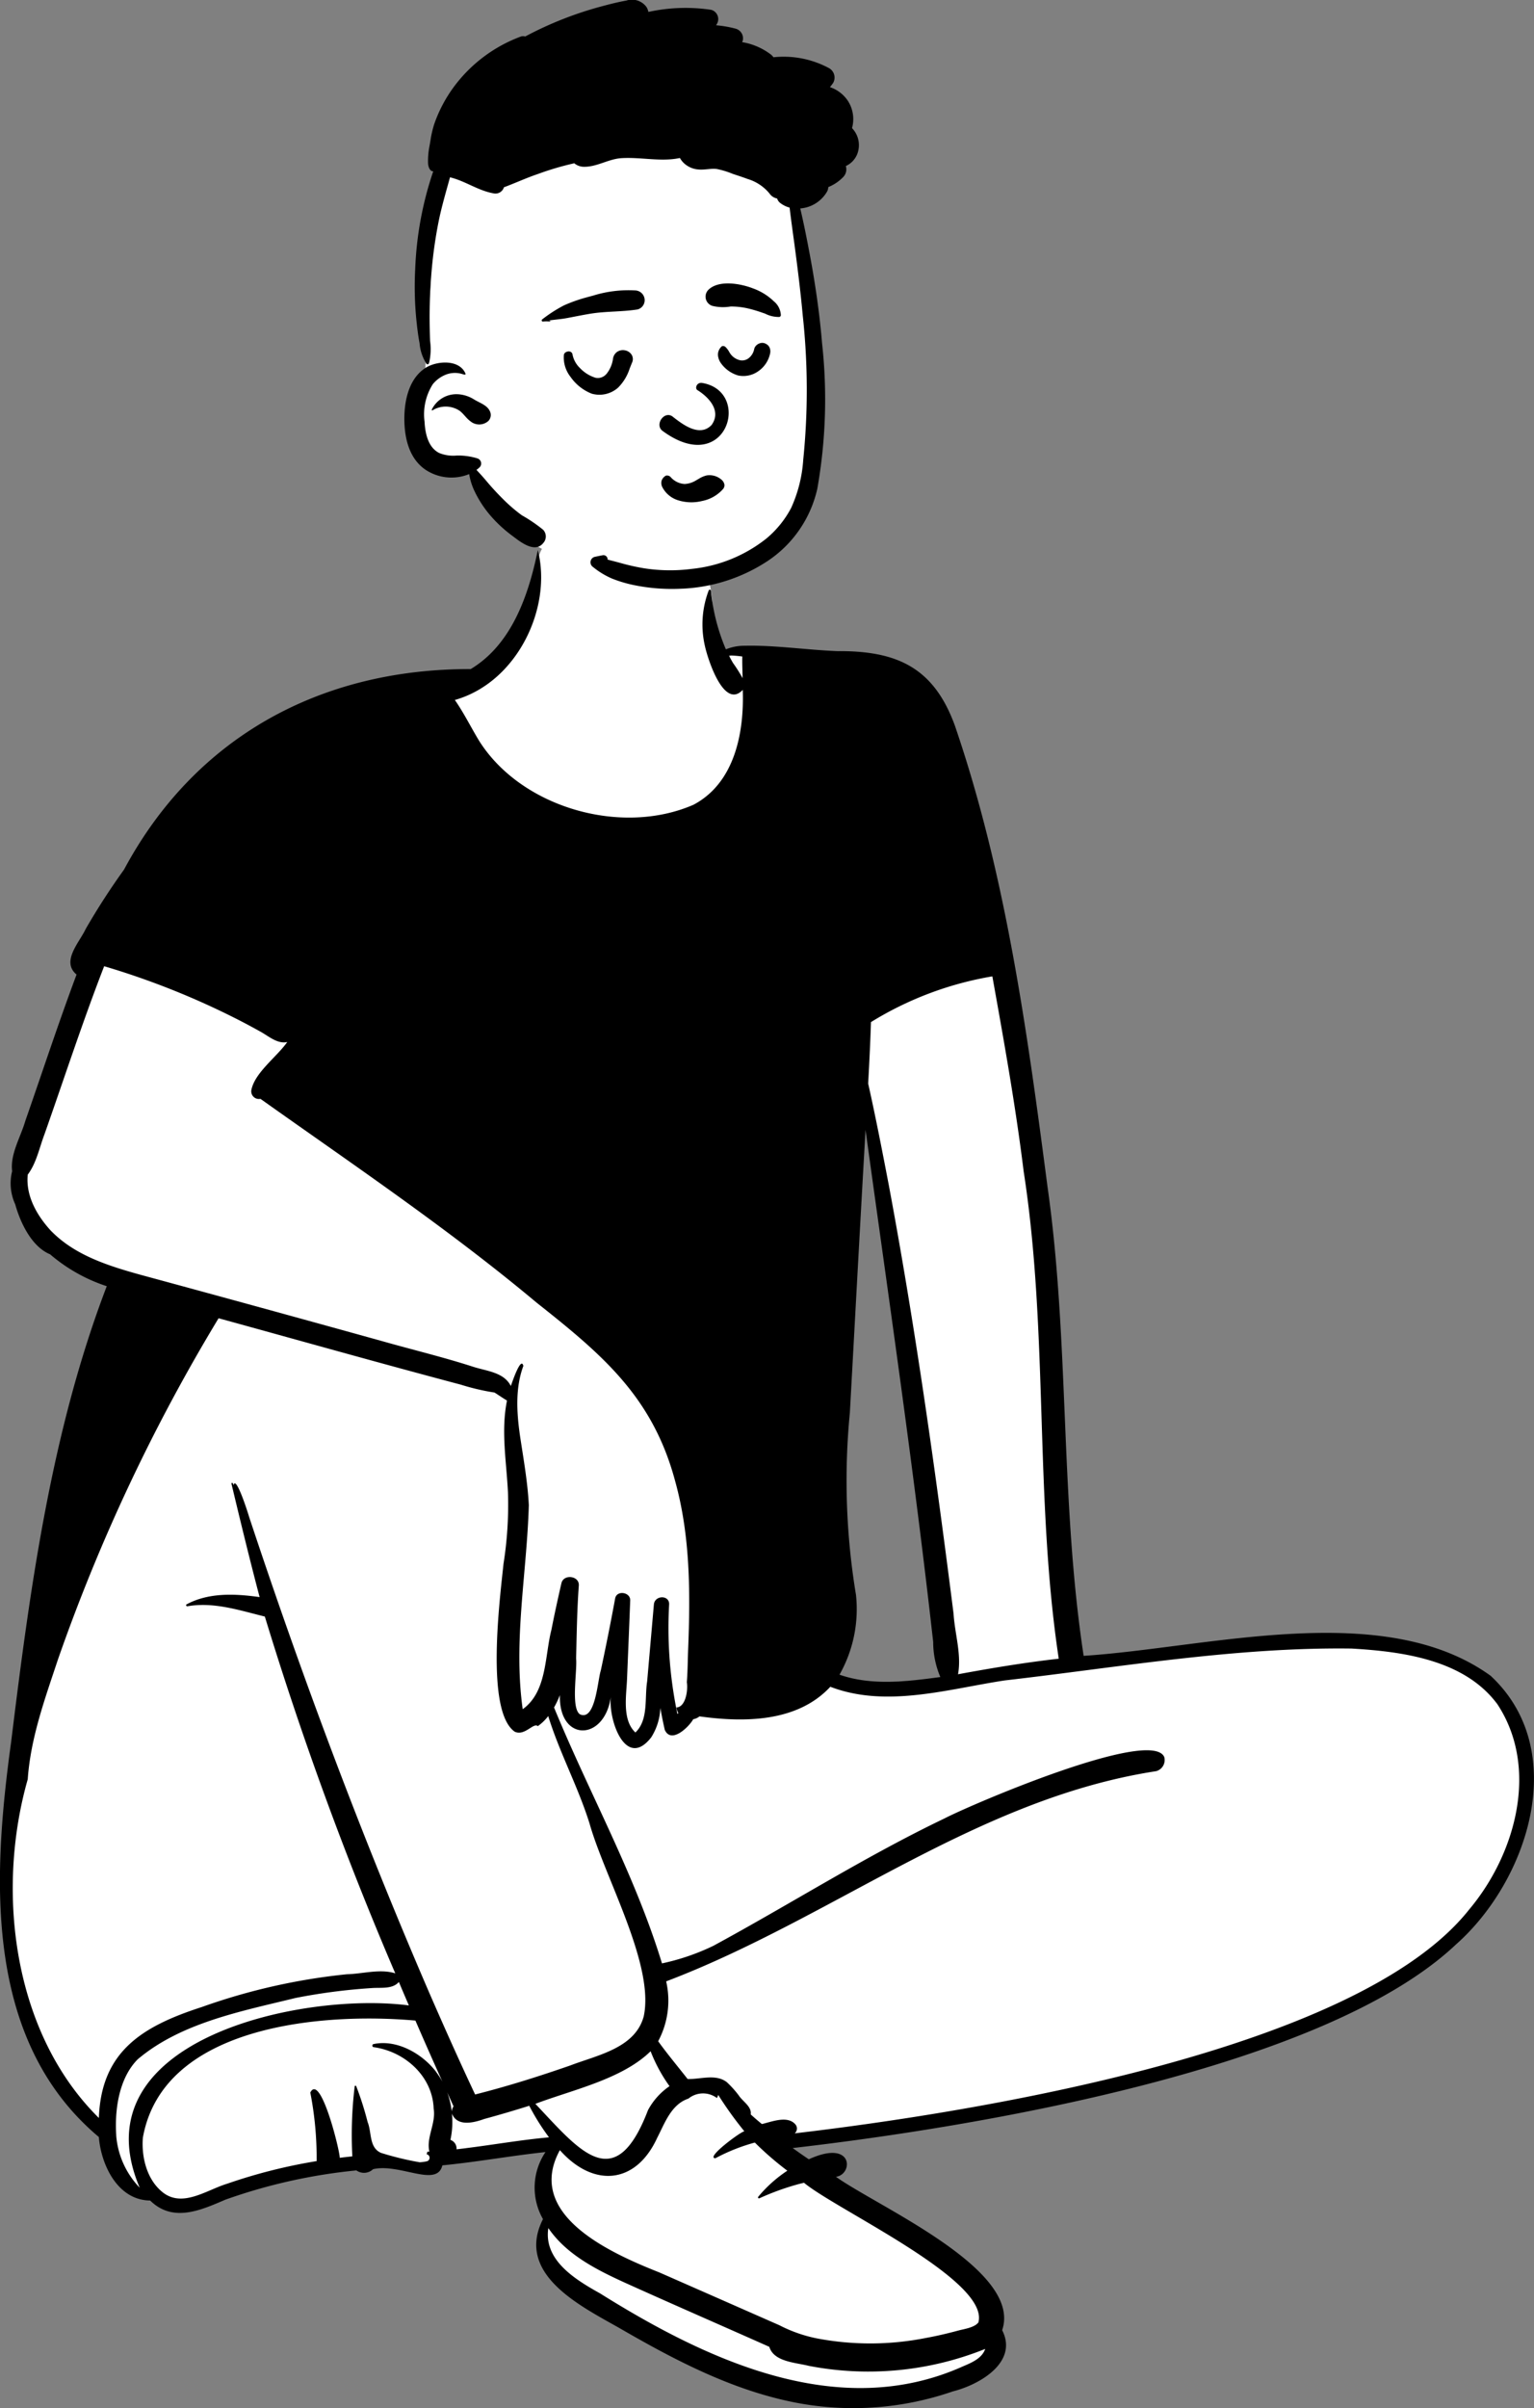 <svg xmlns="http://www.w3.org/2000/svg" width="184.08" height="288.865" viewBox="0 0 184.08 288.865">
  <rect x="0" y="0" width="184.08" height="288.865" fill="#808080" stroke="none"/>
  <g id="Group_118" data-name="Group 118" transform="translate(-522 -2957)">
    <g id="pose_sitting_one_leg_up-1" data-name="pose/sitting/one_leg_up-1" transform="translate(422 3096.743)">
      <path id="Fill-1" d="M207.883,50.846a15.165,15.165,0,0,1-1.868,9.1l-.5.866.953.333a17.645,17.645,0,0,0,5.894.9,50.673,50.673,0,0,0,6.606-.577l1.229-.165-.6-1.068a7.325,7.325,0,0,1-.671-3c-.026-.3-.052-.6-.087-.9-1.819-16.259-4.118-32.73-6.342-48.659-.585-4.192-1.19-8.526-1.777-12.789l-1.684.065c-.453,7.892-.893,15.917-1.318,23.677q-.28,5.119-.562,10.238a84,84,0,0,0,.731,21.978m.687,97.5a35.83,35.83,0,0,1-7.363-.765c-7.552-1.585-14.412-5.325-20.25-8.706-.3-.169-.6-.338-.911-.512-2.286-1.279-5.13-2.87-6.912-4.811-1.955-2.129-2.292-4.251-1.059-6.677l.2-.384-.2-.38a6.8,6.8,0,0,1,.231-7.15l1.187-1.54-1.952.207c-1.968.209-3.952.492-5.87.765-2.129.3-4.33.618-6.5.828l-.6.059-.139.58c-.077.323-.172.519-.841.519a11.682,11.682,0,0,1-2.184-.35,15.889,15.889,0,0,0-3.3-.476,5.955,5.955,0,0,0-1.354.144l-.244.056-.173.178a.706.706,0,0,1-.492.184.613.613,0,0,1-.372-.111l-.273-.214-.347.038a66.339,66.339,0,0,0-15.931,3.56l-.021.008-.1.044a13.751,13.751,0,0,1-5.031,1.484,4.023,4.023,0,0,1-2.975-1.246l-.245-.24-.345,0c-3.5-.032-5.1-4.115-5.322-6.851l-.028-.345-.267-.224c-6.1-5.12-9.7-12.152-11.012-21.5-1.192-8.513-.277-17.489.776-25.146,2.435-19.844,4.974-37.634,11.429-54.506l.3-.789-.8-.289a19.021,19.021,0,0,1-6.514-3.654l-.11-.1-.139-.057c-2.286-.939-3.406-4.407-3.695-5.447l-.023-.084-.04-.077a5.174,5.174,0,0,1-.3-3.415l.03-.137-.017-.14a8.171,8.171,0,0,1,.879-3.818c.242-.612.492-1.246.675-1.876.628-1.8,1.255-3.636,1.862-5.409,1.362-3.979,2.769-8.094,4.269-12.1l.205-.547-.452-.377c-.771-.644-.514-1.4.6-3.216a13.452,13.452,0,0,0,.7-1.233,83.686,83.686,0,0,1,4.542-7.03l.033-.045.026-.049c8.152-15.225,22.612-23.609,40.716-23.609h.369l.2-.123c3.393-2.04,5.815-5.542,7.4-10.7l.051-.165-.02-.171a11.84,11.84,0,0,1-.094-1.7,5.126,5.126,0,0,1,1.648-3.753c1.889-1.617,4.757-1.752,7.532-1.752h.4c3.548.011,6.054.627,7.884,1.94,2.127,1.525,3.3,3.988,3.593,7.528.087,1.059.084,2.157.081,3.218v.3l.036.118a20.913,20.913,0,0,0,.888,2.4l.344.775.781-.349a5,5,0,0,1,1.959-.355c.234-.005.463-.008.694-.008,1.888,0,3.907.172,5.86.339,1.472.126,2.993.256,4.466.313h.315c3.58,0,6.175.563,8.167,1.772,2.145,1.3,3.687,3.39,4.853,6.574,6.255,18.248,8.827,37.9,11.1,55.244,1.287,9.068,1.678,18.365,2.056,27.356.4,9.49.813,19.3,2.275,28.894l.116.758.777-.05c3.418-.221,7.112-.7,11.022-1.2A143.472,143.472,0,0,1,265.3,57.009c8.3,0,14.6,1.634,19.246,4.995a15.634,15.634,0,0,1,4.845,11.952c-.1,6.738-3.661,14.186-9.079,18.977l-.02.019c-6.848,6.47-19.349,12.081-37.154,16.678a326.227,326.227,0,0,1-41.948,7.518l-2.138.246,1.735,1.255c.7.508,1.343.955,1.959,1.367l.4.266.435-.2a6.169,6.169,0,0,1,2.473-.689c.393,0,.867.085.893.492a.688.688,0,0,1-.573.712l-2.125.265,1.735,1.237c1.159.827,2.888,1.823,4.891,2.977,6.551,3.774,16.451,9.479,14.748,14.488l-.112.329.158.31a2.758,2.758,0,0,1,.119,2.545c-.808,1.748-3.337,3.075-5.484,3.615l-.037.009-.036.013a35.345,35.345,0,0,1-11.657,1.962" transform="translate(-6.013)" fill="#fff" fill-rule="evenodd"/>
      <path id="_-Ink" data-name="🖍-Ink" d="M195.369,135.926a.77.77,0,0,0,.126-1.012c-.932-1.191-2.867-.377-4.07-.1-.454-.378-.906-.757-1.34-1.157.151-.937-.975-1.559-1.437-2.282a12.15,12.15,0,0,0-1.426-1.583c-1.327-1.035-3.167-.335-4.707-.382-1.186-1.509-2.408-2.971-3.536-4.53a10.329,10.329,0,0,0,.961-7.183c19.951-7.57,37.22-21.9,58.8-25.216a1.381,1.381,0,0,0,.973-1.687c-1.505-3.592-23.134,5.676-26.368,7.355-9.536,4.566-18.468,10.258-27.736,15.279a27.111,27.111,0,0,1-6.172,2.112c-3.247-10.658-8.74-20.427-12.952-30.7a10.607,10.607,0,0,0,.7-1.483c-.14,5.651,5.356,5.572,6.115.211-.313,2.794,1.8,8.779,4.85,4.852a7.07,7.07,0,0,0,1.09-3.524q.235,1.321.532,2.632c.783,1.731,2.92-.374,3.416-1.277a1.69,1.69,0,0,0,.751-.342c5.393.749,11.745.706,15.7-3.552,6.712,2.575,14.14.268,20.928-.76,13.813-1.588,27.681-4.009,41.618-3.824,6.222.361,13.563,1.366,17.5,6.675,5.049,7.654,2.195,17.99-3.374,24.616-13.4,16.962-59.382,24.337-80.942,26.864m.377,6.11c.244-.065.489-.125.734-.182,3.91,3.256,22.326,11.71,20.925,16.759-.5.628-1.68.771-2.429.974-1.3.353-2.622.659-3.952.9a34.2,34.2,0,0,1-13.047.026,17.1,17.1,0,0,1-4.445-1.566c-4.649-2.045-9.77-4.3-14.4-6.333-5.878-2.33-16.188-6.923-11.948-14.672,4.018,4.519,9.117,4.124,11.686-1.492.886-1.7,1.659-4,3.74-4.692a2.779,2.779,0,0,1,3.418-.069,1.354,1.354,0,0,0,.158-.375,44.233,44.233,0,0,0,3.137,4.366c-.416.022-4.747,3.228-3.469,3.229a22.475,22.475,0,0,1,4.726-1.879,37.262,37.262,0,0,0,3.9,3.377,15.923,15.923,0,0,0-3.49,3.125.117.117,0,0,0,.142.181,31.316,31.316,0,0,1,4.614-1.676m19.822,21.835c-14.957,6.719-30.792-.763-43.547-8.739-2.944-1.644-6.816-3.974-6.221-7.844,2.168,3.172,5.743,4.979,9.173,6.545,5.764,2.605,11.566,5.127,17.344,7.7.546,1.81,3.155,1.88,4.733,2.282a37.578,37.578,0,0,0,21.175-2.03c-.382,1.132-1.634,1.652-2.658,2.086M155.893,137.71c-.369.047-.739.09-1.109.132a1.1,1.1,0,0,0-.731-1.13,10.253,10.253,0,0,0,.178-3.16c.618,1.6,2.613,1.112,3.879.652q2.715-.738,5.4-1.585a27.085,27.085,0,0,0,2.371,3.788c-3.343.3-6.655.888-9.986,1.3m-1.471-5.022a1.519,1.519,0,0,0-.219.612,10.04,10.04,0,0,0-.535-2.279l.753,1.667m-2.11-4.164c-1.645-2.144-4.685-3.9-7.495-3.3a.19.19,0,0,0,0,.366c3.775.513,7.09,3.507,7.221,7.378.3,1.752-.921,3.472-.511,5.154l-.244.015a2.6,2.6,0,0,1-.092.3.432.432,0,0,1,.047.841,4.75,4.75,0,0,1-.886.121,36.3,36.3,0,0,1-4.634-1.126c-1.456-.643-1.092-2.451-1.605-3.7a37.383,37.383,0,0,0-1.356-4.267.1.1,0,0,0-.2.026,48.82,48.82,0,0,0-.279,8.361c-.505.052-1.007.109-1.511.171.033-.778-2.3-10.259-3.532-7.826a40.845,40.845,0,0,1,.76,8.222,64.542,64.542,0,0,0-10.752,2.718c-2.467.748-5.4,2.96-7.8.96-1.855-1.534-2.48-4.21-2.3-6.488C119.55,122.974,138.6,121.4,149.849,122.4q1.593,3.677,3.24,7.331a9.083,9.083,0,0,0-.779-1.2m-38.359,7.662c-.206-3.06.309-6.869,2.576-9.149,5.188-4.387,12.453-5.767,18.936-7.355a70.676,70.676,0,0,1,9.155-1.189c1.09-.086,2.476.161,3.246-.731q.595,1.409,1.2,2.815c-12.907-1.691-39.836,4.184-32.3,21.866a10.167,10.167,0,0,1-2.818-6.257m64.126-10.114a18.807,18.807,0,0,0,2.27,4.189,8.143,8.143,0,0,0-2.58,2.871c-3.978,10.408-8.232,4.833-13.518-.752,4.473-1.688,10.4-2.953,13.829-6.308m-66.214,8c-10.344-10.219-12.352-27.242-8.53-40.623.34-4.962,2.075-9.691,3.63-14.389A217.493,217.493,0,0,1,126.231,38.15c9.687,2.661,19.357,5.393,29.066,7.966a27.52,27.52,0,0,0,4.049.948c.491.313.983.657,1.494.96-.743,3.642-.058,7.36.116,11.025a45.454,45.454,0,0,1-.536,8.564c-.427,4.152-2.186,17.657,1.339,20.129,1.195.577,2.263-1.131,2.778-.661a5.685,5.685,0,0,0,1.25-1.209c1.361,4.4,3.586,8.486,4.96,12.892,1.828,6.475,7.832,16.956,6.5,23.133-1.031,3.814-5.542,4.637-8.8,5.883-3.762,1.309-7.567,2.511-11.433,3.486-1.887-4.006-3.692-8.05-5.462-12.109-8.091-18.727-15.257-37.844-21.662-57.189-.12-.429-1.593-5.082-1.862-3.784-.023-.133-.19-.478-.254-.183,1.086,4.542,2.188,9.083,3.38,13.6-2.928-.41-6.077-.57-8.757.866-.138.074-.037.256.1.233,3.174-.55,6.235.489,9.284,1.235a417.763,417.763,0,0,0,15.652,42.8c-1.808-.577-3.907.061-5.795.107a73.91,73.91,0,0,0-17.437,3.938c-7.059,2.289-12.05,5.273-12.336,13.284M106.169,27.72c-1.738-1.872-3.1-4.262-2.839-6.8,1.044-1.392,1.389-3.208,2-4.818,2.377-6.734,4.583-13.519,7.17-20.18a94.535,94.535,0,0,1,16.023,6.389q1.409.719,2.787,1.492c.962.539,2.012,1.476,3.165,1.208-1.261,1.786-3.858,3.643-4.3,5.707a.919.919,0,0,0,1.079,1.113c11.129,7.905,22.621,15.643,33.14,24.449,7.877,6.236,13.924,11.294,16.626,21.413,1.821,6.554,1.827,13.4,1.559,20.144-.052,1.31-.054,2.651-.159,3.97.158.987-.142,2.994-1.251,3.031a1.489,1.489,0,0,0,.23.654c-.035.047-.072.092-.11.138-.055-.27-.109-.538-.159-.807a50.036,50.036,0,0,1-.835-12.332c.061-1.167-1.729-1.139-1.83,0l-.808,9.232c-.323,1.994.186,4.6-1.408,6.118-1.621-1.5-1.085-4.452-1.006-6.385.127-3.153.264-6.3.381-9.457.037-1-1.618-1.256-1.806-.24q-.8,4.344-1.727,8.662c-.374,1.113-.63,6.107-2.5,5.24-1.113-.76-.31-5.216-.457-6.692.069-2.921.11-5.837.324-8.751.087-1.176-1.827-1.426-2.089-.278-.426,1.858-.834,3.716-1.2,5.586-.811,3.153-.516,7.427-3.445,9.522-1.147-8.19.5-16.323.735-24.484-.138-2.644-.592-5.262-.993-7.874-.443-2.889-.7-6.033.336-8.819-.284-1.248-1.4,2.127-1.5,2.408-.839-1.654-2.883-1.781-4.5-2.3-3.593-1.163-7.273-2.04-10.908-3.074q-14.461-4.016-28.946-7.944c-3.857-1.067-7.917-2.33-10.776-5.245m96.537,43.563a83.856,83.856,0,0,1-.725-21.806c.625-11.305,1.231-22.613,1.88-33.917,2.817,20.459,5.82,40.9,8.117,61.42a10.8,10.8,0,0,0,.859,4.214c-3.984.534-8.23,1.071-12.1-.283a15.964,15.964,0,0,0,1.972-9.628M222.834,20.5c3.012,19.391,1.294,39.122,4.215,58.491-4.053.454-8.074,1.127-12.085,1.866.439-2.393-.393-4.863-.537-7.273-2.178-17.186-4.583-34.36-7.77-51.4-.782-4.077-1.571-8.137-2.477-12.192.137-2.455.257-4.911.336-7.367a40.519,40.519,0,0,1,14.566-5.487c1.394,7.765,2.786,15.524,3.752,23.358M187.971-40.436c-.176-.3-.344-.61-.505-.923a12.714,12.714,0,0,1,1.611.129c-.024.863.024,1.733.034,2.6a16.872,16.872,0,0,0-1.14-1.809M278.931,81.08c-12.864-9.354-33.992-3.395-48.894-2.433-2.841-18.63-1.681-37.563-4.329-56.223-2.439-18.642-5.01-37.544-11.135-55.4-2.528-6.906-6.9-8.957-14.1-8.9-3.654-.143-7.517-.728-11.068-.645a5.915,5.915,0,0,0-2.3.43,23.833,23.833,0,0,1-1.794-7.024.138.138,0,0,0-.269-.035,11.465,11.465,0,0,0-.47,6.581c.329,1.573,2.285,7.763,4.558,5.341.18,5.079-.935,11.144-5.911,13.78-8.694,3.791-20.711.339-25.747-7.706-.973-1.608-1.813-3.318-2.89-4.862,7.509-2.126,11.724-11.123,9.955-17.975-1.093,5.329-3.087,11.283-8.051,14.268-18.076-.04-33.1,8.193-41.6,24.05a84.347,84.347,0,0,0-4.606,7.13c-.758,1.629-2.976,3.893-1.093,5.466-2.175,5.805-4.1,11.691-6.145,17.543-.56,1.95-1.841,3.995-1.586,6.044a6,6,0,0,0,.37,3.971c.6,2.165,1.949,5.077,4.185,6a20.014,20.014,0,0,0,6.8,3.825c-6.674,17.441-9.214,36.251-11.476,54.679-2.216,16.121-3.36,35.732,10.526,47.383.269,3.334,2.247,7.581,6.157,7.618,2.708,2.659,6.009,1.2,9.024-.1a65.949,65.949,0,0,1,15.727-3.512,1.571,1.571,0,0,0,2-.147c3.212-.741,7.664,2.258,8.313-.459,4.142-.4,8.238-1.155,12.376-1.594a7.626,7.626,0,0,0-.3,8.043c-3.345,6.58,4.446,10.39,9.21,13.089,6.431,3.724,13.147,7.258,20.5,8.8a36.526,36.526,0,0,0,19.479-1.225c3.278-.824,7.857-3.529,5.912-7.341,2.466-7.253-14.851-14.769-19.945-18.4,2.082-.26,2.158-4.581-3.257-2.1-.655-.438-1.3-.889-1.934-1.349,21.9-2.518,63.737-9.445,79.59-24.418,8.709-7.7,13.734-23.273,4.214-32.184" transform="translate(0 -19.759)" fill-rule="evenodd"/>
    </g>
    <g id="Group_116" data-name="Group 116" transform="translate(-1234 941)">
      <path id="_-Background" data-name="🎨-Background" d="M103.995,69.531c-.967-3.482-.828-3.859-2.269-7.185-4.778-9.664-36.707-6.428-39.965,3.218-1.768,5.233-1.353,12.6-1.813,17.141q-.211,3.609-.422,7.218-.074,1.246-.151,2.492-.149,2.426-.286,4.852c-.6,4.984,1.9,5.49,6.2,5.343a17.667,17.667,0,0,0,5.247,6.888c-.548,1.492,1.44,2.264,2.513,2.861,5.837,3.259,13.007,5.247,19.472,3.414,1.9-.538,9.744-2.4,12.157-8.176,1.185-2.835,3.592-17.516.417-30.723Z" transform="translate(1747.573 1969.254)" fill="#fff" fill-rule="evenodd"/>
      <path id="_-Ink-2" data-name="🖍-Ink" d="M70.635-14.931a2.161,2.161,0,0,1,2.43.788,1.744,1.744,0,0,1,.217.574,20.856,20.856,0,0,1,7.548-.251,1.154,1.154,0,0,1,.684,1.681c-.034.059-.068.116-.105.172a13.148,13.148,0,0,1,2.359.411A1.2,1.2,0,0,1,84.6-10.1c-.022.052-.045.1-.068.156a7.763,7.763,0,0,1,3.427,1.467,1.506,1.506,0,0,1,.331.346,11.481,11.481,0,0,1,6.7,1.322,1.3,1.3,0,0,1,.462,1.761c-.122.173-.249.339-.385.5a4.188,4.188,0,0,1,2.21,1.729A4.038,4.038,0,0,1,97.719.371a2.928,2.928,0,0,1,.755,2.684,2.652,2.652,0,0,1-1.5,1.865,1.318,1.318,0,0,1-.306,1.311,5.169,5.169,0,0,1-1.8,1.213,1.14,1.14,0,0,1-.132.519,4.083,4.083,0,0,1-3.229,2.043c.445,1.87.811,3.763,1.166,5.645C93.3,19,93.792,22.38,94.09,25.774l.036.42a61.544,61.544,0,0,1-.57,17.426,14.115,14.115,0,0,1-6.011,8.708,20.239,20.239,0,0,1-10.48,3.3,22.553,22.553,0,0,1-5.61-.46A15.351,15.351,0,0,1,68.91,54.4a9.648,9.648,0,0,1-2.381-1.474.676.676,0,0,1,.3-1.124c.332-.067.66-.139.99-.2a.5.5,0,0,1,.571.527l.64.165q.32.082.639.168l.318.087a25.738,25.738,0,0,0,2.76.618,20.325,20.325,0,0,0,5.757.075A17.217,17.217,0,0,0,87.444,49.6a12.121,12.121,0,0,0,2.969-3.666,16.51,16.51,0,0,0,1.453-5.793,82.686,82.686,0,0,0-.057-17.273c-.262-2.863-.62-5.72-1-8.571-.2-1.462-.406-2.926-.579-4.393a3.14,3.14,0,0,1-1.086-.526,1.092,1.092,0,0,1-.413-.567,1.426,1.426,0,0,1-.884-.556l-.03-.041A5.381,5.381,0,0,0,85.2,6.473c-.587-.221-1.186-.414-1.781-.611a10.388,10.388,0,0,0-1.927-.59c-.739-.087-1.483.135-2.229.056a2.838,2.838,0,0,1-1.762-.8,2.6,2.6,0,0,1-.436-.575c-2.274.486-4.663-.127-7.026.02-1.554.1-2.926,1.06-4.5,1.034a1.8,1.8,0,0,1-1.146-.421,34.49,34.49,0,0,0-4.382,1.293c-1.377.462-2.7,1.083-4.062,1.587,0,0,0,0,0,0a1.062,1.062,0,0,1-1.272.723c-1.845-.329-3.4-1.493-5.2-1.919-.494,1.8-1.026,3.58-1.389,5.417a53.912,53.912,0,0,0-.8,5.614c-.172,1.889-.254,3.8-.258,5.693,0,.967.023,1.937.056,2.9a7.183,7.183,0,0,1-.112,2.614l-.026.066h0a.171.171,0,0,1-.285.077,5.323,5.323,0,0,1-.835-2.46c-.186-.975-.3-1.96-.4-2.948A40.351,40.351,0,0,1,45.3,17.3,41.179,41.179,0,0,1,47.469,5.544c-.413.038-.6-.57-.624-.912a8.908,8.908,0,0,1,.173-2.111l.122-.715a12.113,12.113,0,0,1,.469-1.99,16.839,16.839,0,0,1,2.334-4.4,17.606,17.606,0,0,1,8-6.019.8.8,0,0,1,.555-.017,43.112,43.112,0,0,1,9.175-3.618C68.647-14.5,69.638-14.753,70.635-14.931ZM46.576,29.11c1.315-.825,4.029-1.041,4.763.717.03.071-.055.134-.117.117l-.179-.045a3,3,0,0,0-1.992.014,3.866,3.866,0,0,0-1.636,1.173,6.723,6.723,0,0,0-.987,4.522l0,.074c.085,1.348.43,2.99,1.748,3.656a4.449,4.449,0,0,0,2.116.307,7.887,7.887,0,0,1,2.46.339.646.646,0,0,1,.283,1.069,3.807,3.807,0,0,1-.382.315c.4.426.794.858,1.175,1.313.646.772,1.333,1.517,2.05,2.224A18.8,18.8,0,0,0,58.1,46.813a18.322,18.322,0,0,1,2.551,1.736,1.167,1.167,0,0,1,0,1.61c-.966,1.188-2.611-.061-3.535-.763l-.112-.085a16.112,16.112,0,0,1-2.65-2.434,13.223,13.223,0,0,1-1.985-3.069,7.447,7.447,0,0,1-.59-1.938,5.633,5.633,0,0,1-5.244-.523C44.561,40,44.007,37.528,44,35.271v-.134C44.015,32.944,44.591,30.354,46.576,29.11Zm3.747,3.179h.061a4.126,4.126,0,0,1,2.005.642l.064.038c.6.359,1.47.647,1.789,1.319a1.031,1.031,0,0,1-.156,1.206,1.647,1.647,0,0,1-2.168.033c-.488-.356-.809-.89-1.287-1.251a3.016,3.016,0,0,0-3.252-.053c-.057.037-.113-.033-.088-.087a3.273,3.273,0,0,1,3.03-1.847Z" transform="translate(1760.523 2031)" fill-rule="evenodd"/>
    </g>
    <g id="face_Contempt" data-name="face/Contempt" transform="translate(587 2991)">
      <path id="_-Ink-3" data-name="🖍-Ink" d="M73.779,87.647a4.482,4.482,0,0,1-2.509,1.446,5.324,5.324,0,0,1-3.066-.137l-.082-.033A3.179,3.179,0,0,1,66.461,87.4a1.09,1.09,0,0,1-.068-.737,1.079,1.079,0,0,1,.462-.575.388.388,0,0,1,.283-.039.6.6,0,0,1,.32.158,2.4,2.4,0,0,0,1.7.852,2.887,2.887,0,0,0,1.413-.461l.3-.173a3.227,3.227,0,0,1,.92-.393,2.187,2.187,0,0,1,1.764.49,1.044,1.044,0,0,1,.37.577A.683.683,0,0,1,73.779,87.647ZM70.673,75.788c1.187.721,3,2.4,1.718,4.192-1.5,1.577-3.667-.231-4.733-1.049-.989-.634-2.1,1-1.182,1.736,7.7,5.7,10.831-4.691,4.8-5.727C70.609,74.825,70.362,75.565,70.673,75.788ZM57.284,64.7l.341-.093.348-.094.235-.062a14.236,14.236,0,0,1,5-.613,1.18,1.18,0,0,1,1.141,1.007,1.151,1.151,0,0,1-.832,1.274c-1.881.3-3.806.206-5.7.519-.941.156-1.875.35-2.812.524-.713.133-1.449.18-2.168.287l.165.023c.058.008.043.105-.014.1a4.2,4.2,0,0,0-.712-.011l-.1.008a.141.141,0,0,1-.108-.257,16.993,16.993,0,0,1,2.6-1.676A18.357,18.357,0,0,1,57.284,64.7Zm14.7-.911c1.242-1.255,3.882-.773,5.359-.2a7.109,7.109,0,0,1,2.312,1.362l.065.061.1.1a2.281,2.281,0,0,1,.882,1.684.24.24,0,0,1-.173.227,3.566,3.566,0,0,1-1.719-.4l-.362-.124a16.528,16.528,0,0,0-1.65-.49,9.052,9.052,0,0,0-2.122-.241,5.426,5.426,0,0,1-2.188-.074A1.159,1.159,0,0,1,71.985,63.789ZM59.719,73.912a1.324,1.324,0,0,1-1.271.4A4.324,4.324,0,0,1,56.6,73.156a3.055,3.055,0,0,1-.9-1.639.407.407,0,0,0-.206-.3.514.514,0,0,0-.308-.059.745.745,0,0,0-.288.094.449.449,0,0,0-.233.318,3.747,3.747,0,0,0,.8,2.642,5.613,5.613,0,0,0,2.529,2.008,3.365,3.365,0,0,0,3.174-.717,5.671,5.671,0,0,0,1.385-2.273l.064-.162c.075-.19.148-.378.227-.564a1.006,1.006,0,0,0-.046-.947,1.206,1.206,0,0,0-.826-.535,1.235,1.235,0,0,0-.934.2,1.215,1.215,0,0,0-.478.814,3.713,3.713,0,0,1-.789,1.829Zm19.225-3.645a.9.9,0,0,0-.755-.09,1.074,1.074,0,0,0-.443.264.882.882,0,0,0-.246.445,1.824,1.824,0,0,1-.64,1.065,1.284,1.284,0,0,1-1.021.269,1.959,1.959,0,0,1-1.1-.659,2.109,2.109,0,0,1-.2-.288l-.036-.06a2.46,2.46,0,0,0-.456-.6.445.445,0,0,0-.282-.106.426.426,0,0,0-.126.02,1.319,1.319,0,0,0-.486,1.057,1.93,1.93,0,0,0,.357.982,3.885,3.885,0,0,0,2.074,1.476,3.088,3.088,0,0,0,2.429-.524,3.443,3.443,0,0,0,1.407-2.153,1.148,1.148,0,0,0-.058-.636A.888.888,0,0,0,78.944,70.267Z" transform="translate(-52 -63)" fill-rule="evenodd"/>
    </g>
  </g>
</svg>
